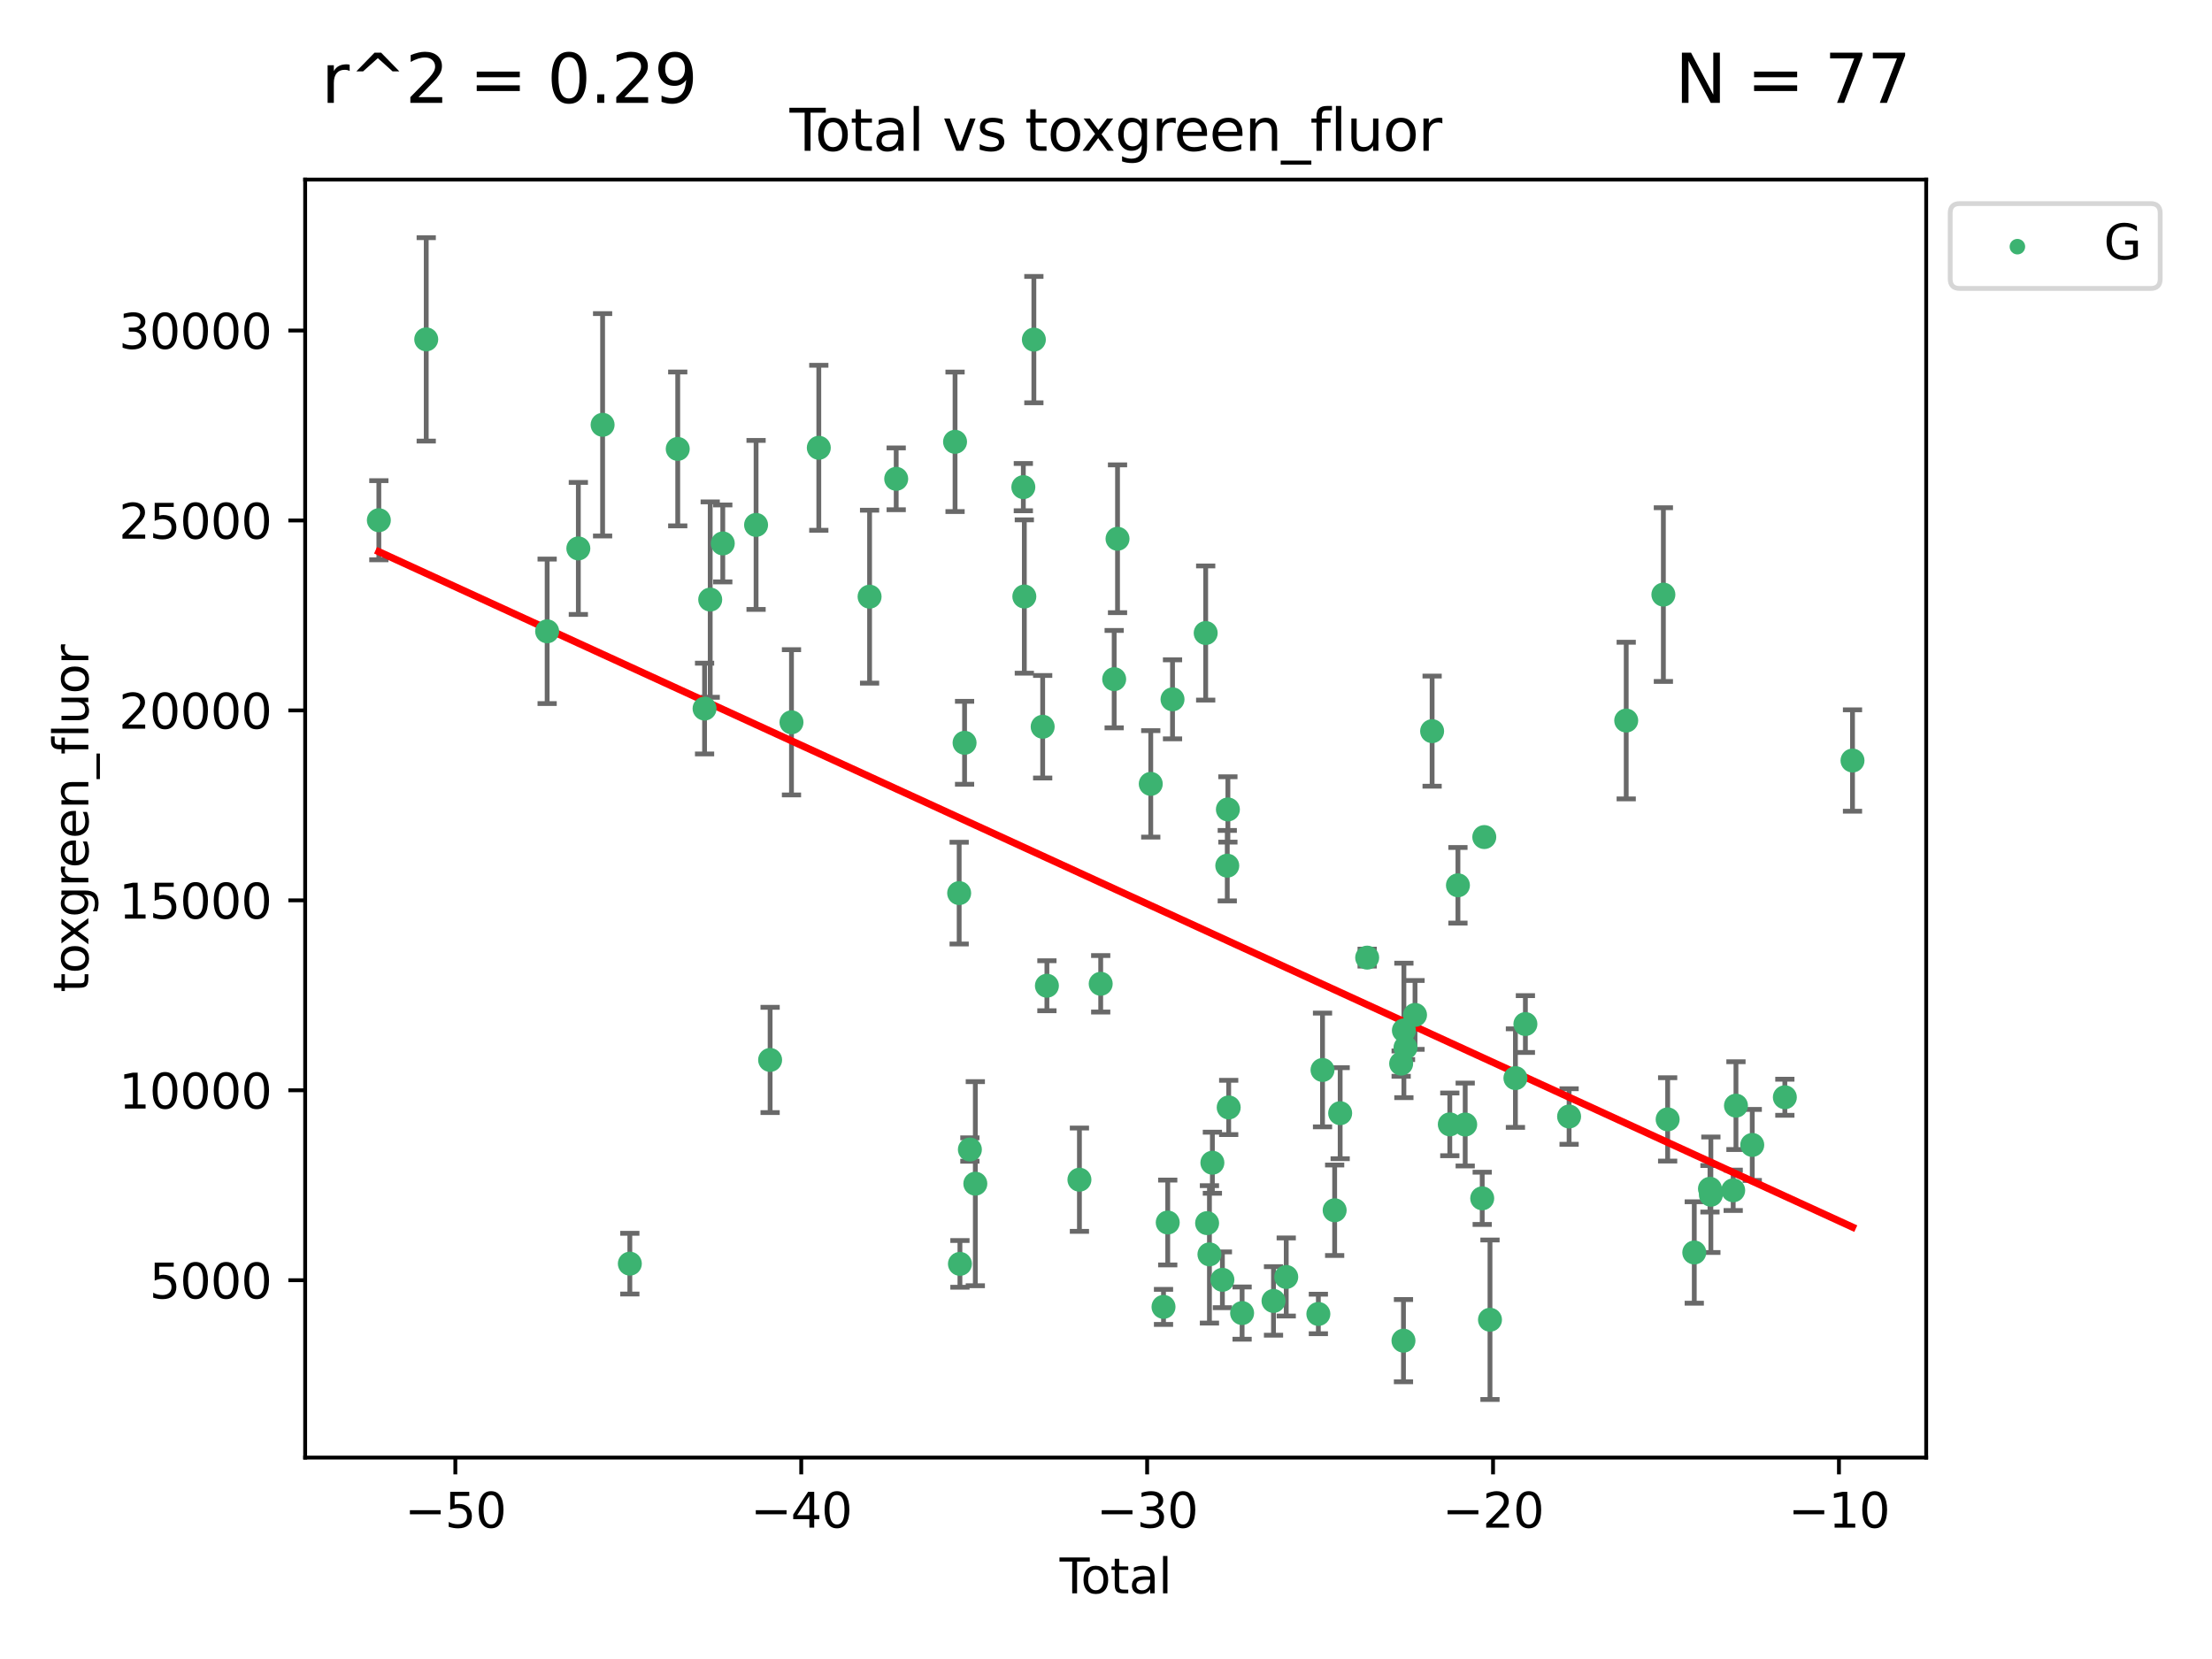 <?xml version="1.0" encoding="utf-8" standalone="no"?>
<!DOCTYPE svg PUBLIC "-//W3C//DTD SVG 1.1//EN"
  "http://www.w3.org/Graphics/SVG/1.1/DTD/svg11.dtd">
<svg xmlns:xlink="http://www.w3.org/1999/xlink" width="460.8pt" height="345.6pt" viewBox="0 0 460.8 345.6" xmlns="http://www.w3.org/2000/svg" version="1.1">
 <defs>
  <style type="text/css">*{stroke-linejoin: round; stroke-linecap: butt}</style>
 </defs>
 <g id="figure_1">
  <g id="patch_1">
   <path d="M 0 345.6 
L 460.8 345.6 
L 460.8 0 
L 0 0 
z
" style="fill: #ffffff"/>
  </g>
  <g id="axes_1">
   <g id="patch_2">
    <path d="M 63.571 303.64 
L 401.26 303.64 
L 401.26 37.411 
L 63.571 37.411 
z
" style="fill: #ffffff"/>
   </g>
   <g id="PathCollection_1">
    <defs>
     <path id="mcfdb10bbd4" d="M 0 1.118 
C 0.297 1.118 0.581 1 0.791 0.791 
C 1 0.581 1.118 0.297 1.118 0 
C 1.118 -0.297 1 -0.581 0.791 -0.791 
C 0.581 -1 0.297 -1.118 0 -1.118 
C -0.297 -1.118 -0.581 -1 -0.791 -0.791 
C -1 -0.581 -1.118 -0.297 -1.118 0 
C -1.118 0.297 -1 0.581 -0.791 0.791 
C -0.581 1 -0.297 1.118 0 1.118 
z
" style="stroke: #3cb371"/>
    </defs>
    <g clip-path="url(#pcfc294d169)">
     <use xlink:href="#mcfdb10bbd4" x="78.921" y="108.37" style="fill: #3cb371; stroke: #3cb371"/>
     <use xlink:href="#mcfdb10bbd4" x="88.792" y="70.697" style="fill: #3cb371; stroke: #3cb371"/>
     <use xlink:href="#mcfdb10bbd4" x="113.98" y="131.515" style="fill: #3cb371; stroke: #3cb371"/>
     <use xlink:href="#mcfdb10bbd4" x="120.479" y="114.247" style="fill: #3cb371; stroke: #3cb371"/>
     <use xlink:href="#mcfdb10bbd4" x="125.533" y="88.495" style="fill: #3cb371; stroke: #3cb371"/>
     <use xlink:href="#mcfdb10bbd4" x="131.207" y="263.244" style="fill: #3cb371; stroke: #3cb371"/>
     <use xlink:href="#mcfdb10bbd4" x="141.185" y="93.519" style="fill: #3cb371; stroke: #3cb371"/>
     <use xlink:href="#mcfdb10bbd4" x="146.775" y="147.608" style="fill: #3cb371; stroke: #3cb371"/>
     <use xlink:href="#mcfdb10bbd4" x="147.95" y="124.902" style="fill: #3cb371; stroke: #3cb371"/>
     <use xlink:href="#mcfdb10bbd4" x="150.568" y="113.205" style="fill: #3cb371; stroke: #3cb371"/>
     <use xlink:href="#mcfdb10bbd4" x="157.504" y="109.353" style="fill: #3cb371; stroke: #3cb371"/>
     <use xlink:href="#mcfdb10bbd4" x="160.429" y="220.805" style="fill: #3cb371; stroke: #3cb371"/>
     <use xlink:href="#mcfdb10bbd4" x="164.88" y="150.469" style="fill: #3cb371; stroke: #3cb371"/>
     <use xlink:href="#mcfdb10bbd4" x="170.572" y="93.281" style="fill: #3cb371; stroke: #3cb371"/>
     <use xlink:href="#mcfdb10bbd4" x="181.15" y="124.296" style="fill: #3cb371; stroke: #3cb371"/>
     <use xlink:href="#mcfdb10bbd4" x="186.695" y="99.749" style="fill: #3cb371; stroke: #3cb371"/>
     <use xlink:href="#mcfdb10bbd4" x="198.955" y="92.039" style="fill: #3cb371; stroke: #3cb371"/>
     <use xlink:href="#mcfdb10bbd4" x="199.812" y="186.05" style="fill: #3cb371; stroke: #3cb371"/>
     <use xlink:href="#mcfdb10bbd4" x="199.972" y="263.288" style="fill: #3cb371; stroke: #3cb371"/>
     <use xlink:href="#mcfdb10bbd4" x="200.939" y="154.74" style="fill: #3cb371; stroke: #3cb371"/>
     <use xlink:href="#mcfdb10bbd4" x="202.045" y="239.466" style="fill: #3cb371; stroke: #3cb371"/>
     <use xlink:href="#mcfdb10bbd4" x="203.178" y="246.582" style="fill: #3cb371; stroke: #3cb371"/>
     <use xlink:href="#mcfdb10bbd4" x="213.179" y="101.477" style="fill: #3cb371; stroke: #3cb371"/>
     <use xlink:href="#mcfdb10bbd4" x="213.387" y="124.265" style="fill: #3cb371; stroke: #3cb371"/>
     <use xlink:href="#mcfdb10bbd4" x="215.374" y="70.746" style="fill: #3cb371; stroke: #3cb371"/>
     <use xlink:href="#mcfdb10bbd4" x="217.208" y="151.397" style="fill: #3cb371; stroke: #3cb371"/>
     <use xlink:href="#mcfdb10bbd4" x="218.09" y="205.347" style="fill: #3cb371; stroke: #3cb371"/>
     <use xlink:href="#mcfdb10bbd4" x="224.864" y="245.752" style="fill: #3cb371; stroke: #3cb371"/>
     <use xlink:href="#mcfdb10bbd4" x="229.297" y="204.942" style="fill: #3cb371; stroke: #3cb371"/>
     <use xlink:href="#mcfdb10bbd4" x="232.104" y="141.479" style="fill: #3cb371; stroke: #3cb371"/>
     <use xlink:href="#mcfdb10bbd4" x="232.802" y="112.237" style="fill: #3cb371; stroke: #3cb371"/>
     <use xlink:href="#mcfdb10bbd4" x="239.724" y="163.297" style="fill: #3cb371; stroke: #3cb371"/>
     <use xlink:href="#mcfdb10bbd4" x="242.381" y="272.248" style="fill: #3cb371; stroke: #3cb371"/>
     <use xlink:href="#mcfdb10bbd4" x="243.26" y="254.672" style="fill: #3cb371; stroke: #3cb371"/>
     <use xlink:href="#mcfdb10bbd4" x="244.258" y="145.683" style="fill: #3cb371; stroke: #3cb371"/>
     <use xlink:href="#mcfdb10bbd4" x="251.167" y="131.87" style="fill: #3cb371; stroke: #3cb371"/>
     <use xlink:href="#mcfdb10bbd4" x="251.462" y="254.801" style="fill: #3cb371; stroke: #3cb371"/>
     <use xlink:href="#mcfdb10bbd4" x="251.949" y="261.306" style="fill: #3cb371; stroke: #3cb371"/>
     <use xlink:href="#mcfdb10bbd4" x="252.562" y="242.216" style="fill: #3cb371; stroke: #3cb371"/>
     <use xlink:href="#mcfdb10bbd4" x="254.649" y="266.605" style="fill: #3cb371; stroke: #3cb371"/>
     <use xlink:href="#mcfdb10bbd4" x="255.663" y="180.337" style="fill: #3cb371; stroke: #3cb371"/>
     <use xlink:href="#mcfdb10bbd4" x="255.793" y="168.62" style="fill: #3cb371; stroke: #3cb371"/>
     <use xlink:href="#mcfdb10bbd4" x="255.96" y="230.701" style="fill: #3cb371; stroke: #3cb371"/>
     <use xlink:href="#mcfdb10bbd4" x="258.754" y="273.537" style="fill: #3cb371; stroke: #3cb371"/>
     <use xlink:href="#mcfdb10bbd4" x="265.295" y="271.005" style="fill: #3cb371; stroke: #3cb371"/>
     <use xlink:href="#mcfdb10bbd4" x="267.947" y="266.018" style="fill: #3cb371; stroke: #3cb371"/>
     <use xlink:href="#mcfdb10bbd4" x="274.639" y="273.724" style="fill: #3cb371; stroke: #3cb371"/>
     <use xlink:href="#mcfdb10bbd4" x="275.505" y="222.895" style="fill: #3cb371; stroke: #3cb371"/>
     <use xlink:href="#mcfdb10bbd4" x="278.033" y="252.122" style="fill: #3cb371; stroke: #3cb371"/>
     <use xlink:href="#mcfdb10bbd4" x="279.181" y="231.899" style="fill: #3cb371; stroke: #3cb371"/>
     <use xlink:href="#mcfdb10bbd4" x="284.806" y="199.49" style="fill: #3cb371; stroke: #3cb371"/>
     <use xlink:href="#mcfdb10bbd4" x="291.885" y="221.575" style="fill: #3cb371; stroke: #3cb371"/>
     <use xlink:href="#mcfdb10bbd4" x="292.369" y="279.285" style="fill: #3cb371; stroke: #3cb371"/>
     <use xlink:href="#mcfdb10bbd4" x="292.457" y="214.656" style="fill: #3cb371; stroke: #3cb371"/>
     <use xlink:href="#mcfdb10bbd4" x="292.792" y="218.227" style="fill: #3cb371; stroke: #3cb371"/>
     <use xlink:href="#mcfdb10bbd4" x="294.777" y="211.426" style="fill: #3cb371; stroke: #3cb371"/>
     <use xlink:href="#mcfdb10bbd4" x="298.336" y="152.313" style="fill: #3cb371; stroke: #3cb371"/>
     <use xlink:href="#mcfdb10bbd4" x="302.021" y="234.226" style="fill: #3cb371; stroke: #3cb371"/>
     <use xlink:href="#mcfdb10bbd4" x="303.715" y="184.424" style="fill: #3cb371; stroke: #3cb371"/>
     <use xlink:href="#mcfdb10bbd4" x="305.229" y="234.26" style="fill: #3cb371; stroke: #3cb371"/>
     <use xlink:href="#mcfdb10bbd4" x="308.772" y="249.634" style="fill: #3cb371; stroke: #3cb371"/>
     <use xlink:href="#mcfdb10bbd4" x="309.203" y="174.374" style="fill: #3cb371; stroke: #3cb371"/>
     <use xlink:href="#mcfdb10bbd4" x="310.392" y="274.926" style="fill: #3cb371; stroke: #3cb371"/>
     <use xlink:href="#mcfdb10bbd4" x="315.691" y="224.588" style="fill: #3cb371; stroke: #3cb371"/>
     <use xlink:href="#mcfdb10bbd4" x="317.768" y="213.329" style="fill: #3cb371; stroke: #3cb371"/>
     <use xlink:href="#mcfdb10bbd4" x="326.871" y="232.59" style="fill: #3cb371; stroke: #3cb371"/>
     <use xlink:href="#mcfdb10bbd4" x="338.77" y="150.105" style="fill: #3cb371; stroke: #3cb371"/>
     <use xlink:href="#mcfdb10bbd4" x="346.513" y="123.865" style="fill: #3cb371; stroke: #3cb371"/>
     <use xlink:href="#mcfdb10bbd4" x="347.402" y="233.186" style="fill: #3cb371; stroke: #3cb371"/>
     <use xlink:href="#mcfdb10bbd4" x="352.949" y="260.916" style="fill: #3cb371; stroke: #3cb371"/>
     <use xlink:href="#mcfdb10bbd4" x="356.217" y="247.646" style="fill: #3cb371; stroke: #3cb371"/>
     <use xlink:href="#mcfdb10bbd4" x="356.405" y="248.886" style="fill: #3cb371; stroke: #3cb371"/>
     <use xlink:href="#mcfdb10bbd4" x="361.057" y="247.962" style="fill: #3cb371; stroke: #3cb371"/>
     <use xlink:href="#mcfdb10bbd4" x="361.633" y="230.326" style="fill: #3cb371; stroke: #3cb371"/>
     <use xlink:href="#mcfdb10bbd4" x="365.027" y="238.511" style="fill: #3cb371; stroke: #3cb371"/>
     <use xlink:href="#mcfdb10bbd4" x="371.817" y="228.579" style="fill: #3cb371; stroke: #3cb371"/>
     <use xlink:href="#mcfdb10bbd4" x="385.911" y="158.432" style="fill: #3cb371; stroke: #3cb371"/>
    </g>
   </g>
   <g id="matplotlib.axis_1">
    <g id="xtick_1">
     <g id="line2d_1">
      <defs>
       <path id="mc36b6977f5" d="M 0 0 
L 0 3.5 
" style="stroke: #000000; stroke-width: 0.8"/>
      </defs>
      <g>
       <use xlink:href="#mc36b6977f5" x="94.856" y="303.64" style="stroke: #000000; stroke-width: 0.8"/>
      </g>
     </g>
     <g id="text_1">
      <!-- −50 -->
      <g transform="translate(84.304 318.238)scale(0.1 -0.1)">
       <defs>
        <path id="DejaVuSans-2212" d="M 678 2272 
L 4684 2272 
L 4684 1741 
L 678 1741 
L 678 2272 
z
" transform="scale(0.016)"/>
        <path id="DejaVuSans-35" d="M 691 4666 
L 3169 4666 
L 3169 4134 
L 1269 4134 
L 1269 2991 
Q 1406 3038 1543 3061 
Q 1681 3084 1819 3084 
Q 2600 3084 3056 2656 
Q 3513 2228 3513 1497 
Q 3513 744 3044 326 
Q 2575 -91 1722 -91 
Q 1428 -91 1123 -41 
Q 819 9 494 109 
L 494 744 
Q 775 591 1075 516 
Q 1375 441 1709 441 
Q 2250 441 2565 725 
Q 2881 1009 2881 1497 
Q 2881 1984 2565 2268 
Q 2250 2553 1709 2553 
Q 1456 2553 1204 2497 
Q 953 2441 691 2322 
L 691 4666 
z
" transform="scale(0.016)"/>
        <path id="DejaVuSans-30" d="M 2034 4250 
Q 1547 4250 1301 3770 
Q 1056 3291 1056 2328 
Q 1056 1369 1301 889 
Q 1547 409 2034 409 
Q 2525 409 2770 889 
Q 3016 1369 3016 2328 
Q 3016 3291 2770 3770 
Q 2525 4250 2034 4250 
z
M 2034 4750 
Q 2819 4750 3233 4129 
Q 3647 3509 3647 2328 
Q 3647 1150 3233 529 
Q 2819 -91 2034 -91 
Q 1250 -91 836 529 
Q 422 1150 422 2328 
Q 422 3509 836 4129 
Q 1250 4750 2034 4750 
z
" transform="scale(0.016)"/>
       </defs>
       <use xlink:href="#DejaVuSans-2212"/>
       <use xlink:href="#DejaVuSans-35" x="83.789"/>
       <use xlink:href="#DejaVuSans-30" x="147.412"/>
      </g>
     </g>
    </g>
    <g id="xtick_2">
     <g id="line2d_2">
      <g>
       <use xlink:href="#mc36b6977f5" x="166.914" y="303.64" style="stroke: #000000; stroke-width: 0.8"/>
      </g>
     </g>
     <g id="text_2">
      <!-- −40 -->
      <g transform="translate(156.361 318.238)scale(0.1 -0.1)">
       <defs>
        <path id="DejaVuSans-34" d="M 2419 4116 
L 825 1625 
L 2419 1625 
L 2419 4116 
z
M 2253 4666 
L 3047 4666 
L 3047 1625 
L 3713 1625 
L 3713 1100 
L 3047 1100 
L 3047 0 
L 2419 0 
L 2419 1100 
L 313 1100 
L 313 1709 
L 2253 4666 
z
" transform="scale(0.016)"/>
       </defs>
       <use xlink:href="#DejaVuSans-2212"/>
       <use xlink:href="#DejaVuSans-34" x="83.789"/>
       <use xlink:href="#DejaVuSans-30" x="147.412"/>
      </g>
     </g>
    </g>
    <g id="xtick_3">
     <g id="line2d_3">
      <g>
       <use xlink:href="#mc36b6977f5" x="238.971" y="303.64" style="stroke: #000000; stroke-width: 0.8"/>
      </g>
     </g>
     <g id="text_3">
      <!-- −30 -->
      <g transform="translate(228.419 318.238)scale(0.1 -0.1)">
       <defs>
        <path id="DejaVuSans-33" d="M 2597 2516 
Q 3050 2419 3304 2112 
Q 3559 1806 3559 1356 
Q 3559 666 3084 287 
Q 2609 -91 1734 -91 
Q 1441 -91 1130 -33 
Q 819 25 488 141 
L 488 750 
Q 750 597 1062 519 
Q 1375 441 1716 441 
Q 2309 441 2620 675 
Q 2931 909 2931 1356 
Q 2931 1769 2642 2001 
Q 2353 2234 1838 2234 
L 1294 2234 
L 1294 2753 
L 1863 2753 
Q 2328 2753 2575 2939 
Q 2822 3125 2822 3475 
Q 2822 3834 2567 4026 
Q 2313 4219 1838 4219 
Q 1578 4219 1281 4162 
Q 984 4106 628 3988 
L 628 4550 
Q 988 4650 1302 4700 
Q 1616 4750 1894 4750 
Q 2613 4750 3031 4423 
Q 3450 4097 3450 3541 
Q 3450 3153 3228 2886 
Q 3006 2619 2597 2516 
z
" transform="scale(0.016)"/>
       </defs>
       <use xlink:href="#DejaVuSans-2212"/>
       <use xlink:href="#DejaVuSans-33" x="83.789"/>
       <use xlink:href="#DejaVuSans-30" x="147.412"/>
      </g>
     </g>
    </g>
    <g id="xtick_4">
     <g id="line2d_4">
      <g>
       <use xlink:href="#mc36b6977f5" x="311.029" y="303.64" style="stroke: #000000; stroke-width: 0.8"/>
      </g>
     </g>
     <g id="text_4">
      <!-- −20 -->
      <g transform="translate(300.476 318.238)scale(0.1 -0.1)">
       <defs>
        <path id="DejaVuSans-32" d="M 1228 531 
L 3431 531 
L 3431 0 
L 469 0 
L 469 531 
Q 828 903 1448 1529 
Q 2069 2156 2228 2338 
Q 2531 2678 2651 2914 
Q 2772 3150 2772 3378 
Q 2772 3750 2511 3984 
Q 2250 4219 1831 4219 
Q 1534 4219 1204 4116 
Q 875 4013 500 3803 
L 500 4441 
Q 881 4594 1212 4672 
Q 1544 4750 1819 4750 
Q 2544 4750 2975 4387 
Q 3406 4025 3406 3419 
Q 3406 3131 3298 2873 
Q 3191 2616 2906 2266 
Q 2828 2175 2409 1742 
Q 1991 1309 1228 531 
z
" transform="scale(0.016)"/>
       </defs>
       <use xlink:href="#DejaVuSans-2212"/>
       <use xlink:href="#DejaVuSans-32" x="83.789"/>
       <use xlink:href="#DejaVuSans-30" x="147.412"/>
      </g>
     </g>
    </g>
    <g id="xtick_5">
     <g id="line2d_5">
      <g>
       <use xlink:href="#mc36b6977f5" x="383.086" y="303.64" style="stroke: #000000; stroke-width: 0.8"/>
      </g>
     </g>
     <g id="text_5">
      <!-- −10 -->
      <g transform="translate(372.534 318.238)scale(0.1 -0.1)">
       <defs>
        <path id="DejaVuSans-31" d="M 794 531 
L 1825 531 
L 1825 4091 
L 703 3866 
L 703 4441 
L 1819 4666 
L 2450 4666 
L 2450 531 
L 3481 531 
L 3481 0 
L 794 0 
L 794 531 
z
" transform="scale(0.016)"/>
       </defs>
       <use xlink:href="#DejaVuSans-2212"/>
       <use xlink:href="#DejaVuSans-31" x="83.789"/>
       <use xlink:href="#DejaVuSans-30" x="147.412"/>
      </g>
     </g>
    </g>
    <g id="text_6">
     <!-- Total -->
     <g transform="translate(220.739 331.917)scale(0.1 -0.1)">
      <defs>
       <path id="DejaVuSans-54" d="M -19 4666 
L 3928 4666 
L 3928 4134 
L 2272 4134 
L 2272 0 
L 1638 0 
L 1638 4134 
L -19 4134 
L -19 4666 
z
" transform="scale(0.016)"/>
       <path id="DejaVuSans-6f" d="M 1959 3097 
Q 1497 3097 1228 2736 
Q 959 2375 959 1747 
Q 959 1119 1226 758 
Q 1494 397 1959 397 
Q 2419 397 2687 759 
Q 2956 1122 2956 1747 
Q 2956 2369 2687 2733 
Q 2419 3097 1959 3097 
z
M 1959 3584 
Q 2709 3584 3137 3096 
Q 3566 2609 3566 1747 
Q 3566 888 3137 398 
Q 2709 -91 1959 -91 
Q 1206 -91 779 398 
Q 353 888 353 1747 
Q 353 2609 779 3096 
Q 1206 3584 1959 3584 
z
" transform="scale(0.016)"/>
       <path id="DejaVuSans-74" d="M 1172 4494 
L 1172 3500 
L 2356 3500 
L 2356 3053 
L 1172 3053 
L 1172 1153 
Q 1172 725 1289 603 
Q 1406 481 1766 481 
L 2356 481 
L 2356 0 
L 1766 0 
Q 1100 0 847 248 
Q 594 497 594 1153 
L 594 3053 
L 172 3053 
L 172 3500 
L 594 3500 
L 594 4494 
L 1172 4494 
z
" transform="scale(0.016)"/>
       <path id="DejaVuSans-61" d="M 2194 1759 
Q 1497 1759 1228 1600 
Q 959 1441 959 1056 
Q 959 750 1161 570 
Q 1363 391 1709 391 
Q 2188 391 2477 730 
Q 2766 1069 2766 1631 
L 2766 1759 
L 2194 1759 
z
M 3341 1997 
L 3341 0 
L 2766 0 
L 2766 531 
Q 2569 213 2275 61 
Q 1981 -91 1556 -91 
Q 1019 -91 701 211 
Q 384 513 384 1019 
Q 384 1609 779 1909 
Q 1175 2209 1959 2209 
L 2766 2209 
L 2766 2266 
Q 2766 2663 2505 2880 
Q 2244 3097 1772 3097 
Q 1472 3097 1187 3025 
Q 903 2953 641 2809 
L 641 3341 
Q 956 3463 1253 3523 
Q 1550 3584 1831 3584 
Q 2591 3584 2966 3190 
Q 3341 2797 3341 1997 
z
" transform="scale(0.016)"/>
       <path id="DejaVuSans-6c" d="M 603 4863 
L 1178 4863 
L 1178 0 
L 603 0 
L 603 4863 
z
" transform="scale(0.016)"/>
      </defs>
      <use xlink:href="#DejaVuSans-54"/>
      <use xlink:href="#DejaVuSans-6f" x="44.084"/>
      <use xlink:href="#DejaVuSans-74" x="105.266"/>
      <use xlink:href="#DejaVuSans-61" x="144.475"/>
      <use xlink:href="#DejaVuSans-6c" x="205.754"/>
     </g>
    </g>
   </g>
   <g id="matplotlib.axis_2">
    <g id="ytick_1">
     <g id="line2d_6">
      <defs>
       <path id="mac5efdbedf" d="M 0 0 
L -3.5 0 
" style="stroke: #000000; stroke-width: 0.8"/>
      </defs>
      <g>
       <use xlink:href="#mac5efdbedf" x="63.571" y="266.693" style="stroke: #000000; stroke-width: 0.8"/>
      </g>
     </g>
     <g id="text_7">
      <!-- 5000 -->
      <g transform="translate(31.121 270.492)scale(0.1 -0.1)">
       <use xlink:href="#DejaVuSans-35"/>
       <use xlink:href="#DejaVuSans-30" x="63.623"/>
       <use xlink:href="#DejaVuSans-30" x="127.246"/>
       <use xlink:href="#DejaVuSans-30" x="190.869"/>
      </g>
     </g>
    </g>
    <g id="ytick_2">
     <g id="line2d_7">
      <g>
       <use xlink:href="#mac5efdbedf" x="63.571" y="227.125" style="stroke: #000000; stroke-width: 0.8"/>
      </g>
     </g>
     <g id="text_8">
      <!-- 10000 -->
      <g transform="translate(24.759 230.924)scale(0.1 -0.1)">
       <use xlink:href="#DejaVuSans-31"/>
       <use xlink:href="#DejaVuSans-30" x="63.623"/>
       <use xlink:href="#DejaVuSans-30" x="127.246"/>
       <use xlink:href="#DejaVuSans-30" x="190.869"/>
       <use xlink:href="#DejaVuSans-30" x="254.492"/>
      </g>
     </g>
    </g>
    <g id="ytick_3">
     <g id="line2d_8">
      <g>
       <use xlink:href="#mac5efdbedf" x="63.571" y="187.557" style="stroke: #000000; stroke-width: 0.8"/>
      </g>
     </g>
     <g id="text_9">
      <!-- 15000 -->
      <g transform="translate(24.759 191.356)scale(0.1 -0.1)">
       <use xlink:href="#DejaVuSans-31"/>
       <use xlink:href="#DejaVuSans-35" x="63.623"/>
       <use xlink:href="#DejaVuSans-30" x="127.246"/>
       <use xlink:href="#DejaVuSans-30" x="190.869"/>
       <use xlink:href="#DejaVuSans-30" x="254.492"/>
      </g>
     </g>
    </g>
    <g id="ytick_4">
     <g id="line2d_9">
      <g>
       <use xlink:href="#mac5efdbedf" x="63.571" y="147.989" style="stroke: #000000; stroke-width: 0.8"/>
      </g>
     </g>
     <g id="text_10">
      <!-- 20000 -->
      <g transform="translate(24.759 151.788)scale(0.1 -0.1)">
       <use xlink:href="#DejaVuSans-32"/>
       <use xlink:href="#DejaVuSans-30" x="63.623"/>
       <use xlink:href="#DejaVuSans-30" x="127.246"/>
       <use xlink:href="#DejaVuSans-30" x="190.869"/>
       <use xlink:href="#DejaVuSans-30" x="254.492"/>
      </g>
     </g>
    </g>
    <g id="ytick_5">
     <g id="line2d_10">
      <g>
       <use xlink:href="#mac5efdbedf" x="63.571" y="108.421" style="stroke: #000000; stroke-width: 0.8"/>
      </g>
     </g>
     <g id="text_11">
      <!-- 25000 -->
      <g transform="translate(24.759 112.22)scale(0.1 -0.1)">
       <use xlink:href="#DejaVuSans-32"/>
       <use xlink:href="#DejaVuSans-35" x="63.623"/>
       <use xlink:href="#DejaVuSans-30" x="127.246"/>
       <use xlink:href="#DejaVuSans-30" x="190.869"/>
       <use xlink:href="#DejaVuSans-30" x="254.492"/>
      </g>
     </g>
    </g>
    <g id="ytick_6">
     <g id="line2d_11">
      <g>
       <use xlink:href="#mac5efdbedf" x="63.571" y="68.853" style="stroke: #000000; stroke-width: 0.8"/>
      </g>
     </g>
     <g id="text_12">
      <!-- 30000 -->
      <g transform="translate(24.759 72.652)scale(0.1 -0.1)">
       <use xlink:href="#DejaVuSans-33"/>
       <use xlink:href="#DejaVuSans-30" x="63.623"/>
       <use xlink:href="#DejaVuSans-30" x="127.246"/>
       <use xlink:href="#DejaVuSans-30" x="190.869"/>
       <use xlink:href="#DejaVuSans-30" x="254.492"/>
      </g>
     </g>
    </g>
    <g id="text_13">
     <!-- toxgreen_fluor -->
     <g transform="translate(18.401 206.72)rotate(-90)scale(0.1 -0.1)">
      <defs>
       <path id="DejaVuSans-78" d="M 3513 3500 
L 2247 1797 
L 3578 0 
L 2900 0 
L 1881 1375 
L 863 0 
L 184 0 
L 1544 1831 
L 300 3500 
L 978 3500 
L 1906 2253 
L 2834 3500 
L 3513 3500 
z
" transform="scale(0.016)"/>
       <path id="DejaVuSans-67" d="M 2906 1791 
Q 2906 2416 2648 2759 
Q 2391 3103 1925 3103 
Q 1463 3103 1205 2759 
Q 947 2416 947 1791 
Q 947 1169 1205 825 
Q 1463 481 1925 481 
Q 2391 481 2648 825 
Q 2906 1169 2906 1791 
z
M 3481 434 
Q 3481 -459 3084 -895 
Q 2688 -1331 1869 -1331 
Q 1566 -1331 1297 -1286 
Q 1028 -1241 775 -1147 
L 775 -588 
Q 1028 -725 1275 -790 
Q 1522 -856 1778 -856 
Q 2344 -856 2625 -561 
Q 2906 -266 2906 331 
L 2906 616 
Q 2728 306 2450 153 
Q 2172 0 1784 0 
Q 1141 0 747 490 
Q 353 981 353 1791 
Q 353 2603 747 3093 
Q 1141 3584 1784 3584 
Q 2172 3584 2450 3431 
Q 2728 3278 2906 2969 
L 2906 3500 
L 3481 3500 
L 3481 434 
z
" transform="scale(0.016)"/>
       <path id="DejaVuSans-72" d="M 2631 2963 
Q 2534 3019 2420 3045 
Q 2306 3072 2169 3072 
Q 1681 3072 1420 2755 
Q 1159 2438 1159 1844 
L 1159 0 
L 581 0 
L 581 3500 
L 1159 3500 
L 1159 2956 
Q 1341 3275 1631 3429 
Q 1922 3584 2338 3584 
Q 2397 3584 2469 3576 
Q 2541 3569 2628 3553 
L 2631 2963 
z
" transform="scale(0.016)"/>
       <path id="DejaVuSans-65" d="M 3597 1894 
L 3597 1613 
L 953 1613 
Q 991 1019 1311 708 
Q 1631 397 2203 397 
Q 2534 397 2845 478 
Q 3156 559 3463 722 
L 3463 178 
Q 3153 47 2828 -22 
Q 2503 -91 2169 -91 
Q 1331 -91 842 396 
Q 353 884 353 1716 
Q 353 2575 817 3079 
Q 1281 3584 2069 3584 
Q 2775 3584 3186 3129 
Q 3597 2675 3597 1894 
z
M 3022 2063 
Q 3016 2534 2758 2815 
Q 2500 3097 2075 3097 
Q 1594 3097 1305 2825 
Q 1016 2553 972 2059 
L 3022 2063 
z
" transform="scale(0.016)"/>
       <path id="DejaVuSans-6e" d="M 3513 2113 
L 3513 0 
L 2938 0 
L 2938 2094 
Q 2938 2591 2744 2837 
Q 2550 3084 2163 3084 
Q 1697 3084 1428 2787 
Q 1159 2491 1159 1978 
L 1159 0 
L 581 0 
L 581 3500 
L 1159 3500 
L 1159 2956 
Q 1366 3272 1645 3428 
Q 1925 3584 2291 3584 
Q 2894 3584 3203 3211 
Q 3513 2838 3513 2113 
z
" transform="scale(0.016)"/>
       <path id="DejaVuSans-5f" d="M 3263 -1063 
L 3263 -1509 
L -63 -1509 
L -63 -1063 
L 3263 -1063 
z
" transform="scale(0.016)"/>
       <path id="DejaVuSans-66" d="M 2375 4863 
L 2375 4384 
L 1825 4384 
Q 1516 4384 1395 4259 
Q 1275 4134 1275 3809 
L 1275 3500 
L 2222 3500 
L 2222 3053 
L 1275 3053 
L 1275 0 
L 697 0 
L 697 3053 
L 147 3053 
L 147 3500 
L 697 3500 
L 697 3744 
Q 697 4328 969 4595 
Q 1241 4863 1831 4863 
L 2375 4863 
z
" transform="scale(0.016)"/>
       <path id="DejaVuSans-75" d="M 544 1381 
L 544 3500 
L 1119 3500 
L 1119 1403 
Q 1119 906 1312 657 
Q 1506 409 1894 409 
Q 2359 409 2629 706 
Q 2900 1003 2900 1516 
L 2900 3500 
L 3475 3500 
L 3475 0 
L 2900 0 
L 2900 538 
Q 2691 219 2414 64 
Q 2138 -91 1772 -91 
Q 1169 -91 856 284 
Q 544 659 544 1381 
z
M 1991 3584 
L 1991 3584 
z
" transform="scale(0.016)"/>
      </defs>
      <use xlink:href="#DejaVuSans-74"/>
      <use xlink:href="#DejaVuSans-6f" x="39.209"/>
      <use xlink:href="#DejaVuSans-78" x="97.266"/>
      <use xlink:href="#DejaVuSans-67" x="156.445"/>
      <use xlink:href="#DejaVuSans-72" x="219.922"/>
      <use xlink:href="#DejaVuSans-65" x="258.785"/>
      <use xlink:href="#DejaVuSans-65" x="320.309"/>
      <use xlink:href="#DejaVuSans-6e" x="381.832"/>
      <use xlink:href="#DejaVuSans-5f" x="445.211"/>
      <use xlink:href="#DejaVuSans-66" x="495.211"/>
      <use xlink:href="#DejaVuSans-6c" x="530.416"/>
      <use xlink:href="#DejaVuSans-75" x="558.199"/>
      <use xlink:href="#DejaVuSans-6f" x="621.578"/>
      <use xlink:href="#DejaVuSans-72" x="682.76"/>
     </g>
    </g>
   </g>
   <g id="LineCollection_1">
    <path d="M 78.921 116.611 
L 78.921 100.128 
" clip-path="url(#pcfc294d169)" style="fill: none; stroke: #696969"/>
    <path d="M 88.792 91.882 
L 88.792 49.513 
" clip-path="url(#pcfc294d169)" style="fill: none; stroke: #696969"/>
    <path d="M 113.98 146.565 
L 113.98 116.466 
" clip-path="url(#pcfc294d169)" style="fill: none; stroke: #696969"/>
    <path d="M 120.479 128.001 
L 120.479 100.493 
" clip-path="url(#pcfc294d169)" style="fill: none; stroke: #696969"/>
    <path d="M 125.533 111.658 
L 125.533 65.332 
" clip-path="url(#pcfc294d169)" style="fill: none; stroke: #696969"/>
    <path d="M 131.207 269.569 
L 131.207 256.919 
" clip-path="url(#pcfc294d169)" style="fill: none; stroke: #696969"/>
    <path d="M 141.185 109.546 
L 141.185 77.492 
" clip-path="url(#pcfc294d169)" style="fill: none; stroke: #696969"/>
    <path d="M 146.775 157.063 
L 146.775 138.153 
" clip-path="url(#pcfc294d169)" style="fill: none; stroke: #696969"/>
    <path d="M 147.95 145.257 
L 147.95 104.548 
" clip-path="url(#pcfc294d169)" style="fill: none; stroke: #696969"/>
    <path d="M 150.568 121.219 
L 150.568 105.191 
" clip-path="url(#pcfc294d169)" style="fill: none; stroke: #696969"/>
    <path d="M 157.504 126.956 
L 157.504 91.751 
" clip-path="url(#pcfc294d169)" style="fill: none; stroke: #696969"/>
    <path d="M 160.429 231.769 
L 160.429 209.841 
" clip-path="url(#pcfc294d169)" style="fill: none; stroke: #696969"/>
    <path d="M 164.88 165.597 
L 164.88 135.341 
" clip-path="url(#pcfc294d169)" style="fill: none; stroke: #696969"/>
    <path d="M 170.572 110.469 
L 170.572 76.093 
" clip-path="url(#pcfc294d169)" style="fill: none; stroke: #696969"/>
    <path d="M 181.15 142.309 
L 181.15 106.282 
" clip-path="url(#pcfc294d169)" style="fill: none; stroke: #696969"/>
    <path d="M 186.695 106.185 
L 186.695 93.313 
" clip-path="url(#pcfc294d169)" style="fill: none; stroke: #696969"/>
    <path d="M 198.955 106.568 
L 198.955 77.509 
" clip-path="url(#pcfc294d169)" style="fill: none; stroke: #696969"/>
    <path d="M 199.812 196.65 
L 199.812 175.45 
" clip-path="url(#pcfc294d169)" style="fill: none; stroke: #696969"/>
    <path d="M 199.972 268.154 
L 199.972 258.423 
" clip-path="url(#pcfc294d169)" style="fill: none; stroke: #696969"/>
    <path d="M 200.939 163.379 
L 200.939 146.102 
" clip-path="url(#pcfc294d169)" style="fill: none; stroke: #696969"/>
    <path d="M 202.045 241.903 
L 202.045 237.028 
" clip-path="url(#pcfc294d169)" style="fill: none; stroke: #696969"/>
    <path d="M 203.178 267.841 
L 203.178 225.323 
" clip-path="url(#pcfc294d169)" style="fill: none; stroke: #696969"/>
    <path d="M 213.179 106.404 
L 213.179 96.549 
" clip-path="url(#pcfc294d169)" style="fill: none; stroke: #696969"/>
    <path d="M 213.387 140.234 
L 213.387 108.295 
" clip-path="url(#pcfc294d169)" style="fill: none; stroke: #696969"/>
    <path d="M 215.374 83.907 
L 215.374 57.586 
" clip-path="url(#pcfc294d169)" style="fill: none; stroke: #696969"/>
    <path d="M 217.208 162.075 
L 217.208 140.718 
" clip-path="url(#pcfc294d169)" style="fill: none; stroke: #696969"/>
    <path d="M 218.09 210.557 
L 218.09 200.138 
" clip-path="url(#pcfc294d169)" style="fill: none; stroke: #696969"/>
    <path d="M 224.864 256.511 
L 224.864 234.993 
" clip-path="url(#pcfc294d169)" style="fill: none; stroke: #696969"/>
    <path d="M 229.297 210.824 
L 229.297 199.059 
" clip-path="url(#pcfc294d169)" style="fill: none; stroke: #696969"/>
    <path d="M 232.104 151.623 
L 232.104 131.335 
" clip-path="url(#pcfc294d169)" style="fill: none; stroke: #696969"/>
    <path d="M 232.802 127.633 
L 232.802 96.841 
" clip-path="url(#pcfc294d169)" style="fill: none; stroke: #696969"/>
    <path d="M 239.724 174.387 
L 239.724 152.207 
" clip-path="url(#pcfc294d169)" style="fill: none; stroke: #696969"/>
    <path d="M 242.381 275.902 
L 242.381 268.594 
" clip-path="url(#pcfc294d169)" style="fill: none; stroke: #696969"/>
    <path d="M 243.26 263.511 
L 243.26 245.832 
" clip-path="url(#pcfc294d169)" style="fill: none; stroke: #696969"/>
    <path d="M 244.258 153.913 
L 244.258 137.454 
" clip-path="url(#pcfc294d169)" style="fill: none; stroke: #696969"/>
    <path d="M 251.167 145.838 
L 251.167 117.901 
" clip-path="url(#pcfc294d169)" style="fill: none; stroke: #696969"/>
    <path d="M 251.462 255.473 
L 251.462 254.128 
" clip-path="url(#pcfc294d169)" style="fill: none; stroke: #696969"/>
    <path d="M 251.949 275.619 
L 251.949 246.993 
" clip-path="url(#pcfc294d169)" style="fill: none; stroke: #696969"/>
    <path d="M 252.562 248.578 
L 252.562 235.854 
" clip-path="url(#pcfc294d169)" style="fill: none; stroke: #696969"/>
    <path d="M 254.649 272.414 
L 254.649 260.795 
" clip-path="url(#pcfc294d169)" style="fill: none; stroke: #696969"/>
    <path d="M 255.663 187.674 
L 255.663 172.999 
" clip-path="url(#pcfc294d169)" style="fill: none; stroke: #696969"/>
    <path d="M 255.793 175.427 
L 255.793 161.813 
" clip-path="url(#pcfc294d169)" style="fill: none; stroke: #696969"/>
    <path d="M 255.96 236.35 
L 255.96 225.052 
" clip-path="url(#pcfc294d169)" style="fill: none; stroke: #696969"/>
    <path d="M 258.754 278.977 
L 258.754 268.098 
" clip-path="url(#pcfc294d169)" style="fill: none; stroke: #696969"/>
    <path d="M 265.295 278.145 
L 265.295 263.865 
" clip-path="url(#pcfc294d169)" style="fill: none; stroke: #696969"/>
    <path d="M 267.947 274.149 
L 267.947 257.888 
" clip-path="url(#pcfc294d169)" style="fill: none; stroke: #696969"/>
    <path d="M 274.639 277.841 
L 274.639 269.608 
" clip-path="url(#pcfc294d169)" style="fill: none; stroke: #696969"/>
    <path d="M 275.505 234.745 
L 275.505 211.045 
" clip-path="url(#pcfc294d169)" style="fill: none; stroke: #696969"/>
    <path d="M 278.033 261.548 
L 278.033 242.697 
" clip-path="url(#pcfc294d169)" style="fill: none; stroke: #696969"/>
    <path d="M 279.181 241.381 
L 279.181 222.417 
" clip-path="url(#pcfc294d169)" style="fill: none; stroke: #696969"/>
    <path d="M 284.806 201.26 
L 284.806 197.721 
" clip-path="url(#pcfc294d169)" style="fill: none; stroke: #696969"/>
    <path d="M 291.885 224.213 
L 291.885 218.937 
" clip-path="url(#pcfc294d169)" style="fill: none; stroke: #696969"/>
    <path d="M 292.369 287.854 
L 292.369 270.717 
" clip-path="url(#pcfc294d169)" style="fill: none; stroke: #696969"/>
    <path d="M 292.457 228.663 
L 292.457 200.649 
" clip-path="url(#pcfc294d169)" style="fill: none; stroke: #696969"/>
    <path d="M 292.792 220.73 
L 292.792 215.723 
" clip-path="url(#pcfc294d169)" style="fill: none; stroke: #696969"/>
    <path d="M 294.777 218.596 
L 294.777 204.256 
" clip-path="url(#pcfc294d169)" style="fill: none; stroke: #696969"/>
    <path d="M 298.336 163.784 
L 298.336 140.842 
" clip-path="url(#pcfc294d169)" style="fill: none; stroke: #696969"/>
    <path d="M 302.021 240.758 
L 302.021 227.693 
" clip-path="url(#pcfc294d169)" style="fill: none; stroke: #696969"/>
    <path d="M 303.715 192.297 
L 303.715 176.551 
" clip-path="url(#pcfc294d169)" style="fill: none; stroke: #696969"/>
    <path d="M 305.229 242.894 
L 305.229 225.626 
" clip-path="url(#pcfc294d169)" style="fill: none; stroke: #696969"/>
    <path d="M 308.772 255.075 
L 308.772 244.193 
" clip-path="url(#pcfc294d169)" style="fill: none; stroke: #696969"/>
    <path d="M 309.203 175.111 
L 309.203 173.636 
" clip-path="url(#pcfc294d169)" style="fill: none; stroke: #696969"/>
    <path d="M 310.392 291.539 
L 310.392 258.313 
" clip-path="url(#pcfc294d169)" style="fill: none; stroke: #696969"/>
    <path d="M 315.691 234.857 
L 315.691 214.32 
" clip-path="url(#pcfc294d169)" style="fill: none; stroke: #696969"/>
    <path d="M 317.768 219.247 
L 317.768 207.41 
" clip-path="url(#pcfc294d169)" style="fill: none; stroke: #696969"/>
    <path d="M 326.871 238.376 
L 326.871 226.803 
" clip-path="url(#pcfc294d169)" style="fill: none; stroke: #696969"/>
    <path d="M 338.77 166.419 
L 338.77 133.792 
" clip-path="url(#pcfc294d169)" style="fill: none; stroke: #696969"/>
    <path d="M 346.513 141.959 
L 346.513 105.771 
" clip-path="url(#pcfc294d169)" style="fill: none; stroke: #696969"/>
    <path d="M 347.402 241.867 
L 347.402 224.504 
" clip-path="url(#pcfc294d169)" style="fill: none; stroke: #696969"/>
    <path d="M 352.949 271.48 
L 352.949 250.353 
" clip-path="url(#pcfc294d169)" style="fill: none; stroke: #696969"/>
    <path d="M 356.217 252.489 
L 356.217 242.802 
" clip-path="url(#pcfc294d169)" style="fill: none; stroke: #696969"/>
    <path d="M 356.405 260.915 
L 356.405 236.858 
" clip-path="url(#pcfc294d169)" style="fill: none; stroke: #696969"/>
    <path d="M 361.057 252.169 
L 361.057 243.756 
" clip-path="url(#pcfc294d169)" style="fill: none; stroke: #696969"/>
    <path d="M 361.633 239.469 
L 361.633 221.182 
" clip-path="url(#pcfc294d169)" style="fill: none; stroke: #696969"/>
    <path d="M 365.027 245.908 
L 365.027 231.114 
" clip-path="url(#pcfc294d169)" style="fill: none; stroke: #696969"/>
    <path d="M 371.817 232.339 
L 371.817 224.819 
" clip-path="url(#pcfc294d169)" style="fill: none; stroke: #696969"/>
    <path d="M 385.911 168.993 
L 385.911 147.871 
" clip-path="url(#pcfc294d169)" style="fill: none; stroke: #696969"/>
   </g>
   <g id="line2d_12">
    <defs>
     <path id="m2a3f85e926" d="M 2 0 
L -2 -0 
" style="stroke: #696969"/>
    </defs>
    <g clip-path="url(#pcfc294d169)">
     <use xlink:href="#m2a3f85e926" x="78.921" y="116.611" style="fill: #696969; stroke: #696969"/>
     <use xlink:href="#m2a3f85e926" x="88.792" y="91.882" style="fill: #696969; stroke: #696969"/>
     <use xlink:href="#m2a3f85e926" x="113.98" y="146.565" style="fill: #696969; stroke: #696969"/>
     <use xlink:href="#m2a3f85e926" x="120.479" y="128.001" style="fill: #696969; stroke: #696969"/>
     <use xlink:href="#m2a3f85e926" x="125.533" y="111.658" style="fill: #696969; stroke: #696969"/>
     <use xlink:href="#m2a3f85e926" x="131.207" y="269.569" style="fill: #696969; stroke: #696969"/>
     <use xlink:href="#m2a3f85e926" x="141.185" y="109.546" style="fill: #696969; stroke: #696969"/>
     <use xlink:href="#m2a3f85e926" x="146.775" y="157.063" style="fill: #696969; stroke: #696969"/>
     <use xlink:href="#m2a3f85e926" x="147.95" y="145.257" style="fill: #696969; stroke: #696969"/>
     <use xlink:href="#m2a3f85e926" x="150.568" y="121.219" style="fill: #696969; stroke: #696969"/>
     <use xlink:href="#m2a3f85e926" x="157.504" y="126.956" style="fill: #696969; stroke: #696969"/>
     <use xlink:href="#m2a3f85e926" x="160.429" y="231.769" style="fill: #696969; stroke: #696969"/>
     <use xlink:href="#m2a3f85e926" x="164.88" y="165.597" style="fill: #696969; stroke: #696969"/>
     <use xlink:href="#m2a3f85e926" x="170.572" y="110.469" style="fill: #696969; stroke: #696969"/>
     <use xlink:href="#m2a3f85e926" x="181.15" y="142.309" style="fill: #696969; stroke: #696969"/>
     <use xlink:href="#m2a3f85e926" x="186.695" y="106.185" style="fill: #696969; stroke: #696969"/>
     <use xlink:href="#m2a3f85e926" x="198.955" y="106.568" style="fill: #696969; stroke: #696969"/>
     <use xlink:href="#m2a3f85e926" x="199.812" y="196.65" style="fill: #696969; stroke: #696969"/>
     <use xlink:href="#m2a3f85e926" x="199.972" y="268.154" style="fill: #696969; stroke: #696969"/>
     <use xlink:href="#m2a3f85e926" x="200.939" y="163.379" style="fill: #696969; stroke: #696969"/>
     <use xlink:href="#m2a3f85e926" x="202.045" y="241.903" style="fill: #696969; stroke: #696969"/>
     <use xlink:href="#m2a3f85e926" x="203.178" y="267.841" style="fill: #696969; stroke: #696969"/>
     <use xlink:href="#m2a3f85e926" x="213.179" y="106.404" style="fill: #696969; stroke: #696969"/>
     <use xlink:href="#m2a3f85e926" x="213.387" y="140.234" style="fill: #696969; stroke: #696969"/>
     <use xlink:href="#m2a3f85e926" x="215.374" y="83.907" style="fill: #696969; stroke: #696969"/>
     <use xlink:href="#m2a3f85e926" x="217.208" y="162.075" style="fill: #696969; stroke: #696969"/>
     <use xlink:href="#m2a3f85e926" x="218.09" y="210.557" style="fill: #696969; stroke: #696969"/>
     <use xlink:href="#m2a3f85e926" x="224.864" y="256.511" style="fill: #696969; stroke: #696969"/>
     <use xlink:href="#m2a3f85e926" x="229.297" y="210.824" style="fill: #696969; stroke: #696969"/>
     <use xlink:href="#m2a3f85e926" x="232.104" y="151.623" style="fill: #696969; stroke: #696969"/>
     <use xlink:href="#m2a3f85e926" x="232.802" y="127.633" style="fill: #696969; stroke: #696969"/>
     <use xlink:href="#m2a3f85e926" x="239.724" y="174.387" style="fill: #696969; stroke: #696969"/>
     <use xlink:href="#m2a3f85e926" x="242.381" y="275.902" style="fill: #696969; stroke: #696969"/>
     <use xlink:href="#m2a3f85e926" x="243.26" y="263.511" style="fill: #696969; stroke: #696969"/>
     <use xlink:href="#m2a3f85e926" x="244.258" y="153.913" style="fill: #696969; stroke: #696969"/>
     <use xlink:href="#m2a3f85e926" x="251.167" y="145.838" style="fill: #696969; stroke: #696969"/>
     <use xlink:href="#m2a3f85e926" x="251.462" y="255.473" style="fill: #696969; stroke: #696969"/>
     <use xlink:href="#m2a3f85e926" x="251.949" y="275.619" style="fill: #696969; stroke: #696969"/>
     <use xlink:href="#m2a3f85e926" x="252.562" y="248.578" style="fill: #696969; stroke: #696969"/>
     <use xlink:href="#m2a3f85e926" x="254.649" y="272.414" style="fill: #696969; stroke: #696969"/>
     <use xlink:href="#m2a3f85e926" x="255.663" y="187.674" style="fill: #696969; stroke: #696969"/>
     <use xlink:href="#m2a3f85e926" x="255.793" y="175.427" style="fill: #696969; stroke: #696969"/>
     <use xlink:href="#m2a3f85e926" x="255.96" y="236.35" style="fill: #696969; stroke: #696969"/>
     <use xlink:href="#m2a3f85e926" x="258.754" y="278.977" style="fill: #696969; stroke: #696969"/>
     <use xlink:href="#m2a3f85e926" x="265.295" y="278.145" style="fill: #696969; stroke: #696969"/>
     <use xlink:href="#m2a3f85e926" x="267.947" y="274.149" style="fill: #696969; stroke: #696969"/>
     <use xlink:href="#m2a3f85e926" x="274.639" y="277.841" style="fill: #696969; stroke: #696969"/>
     <use xlink:href="#m2a3f85e926" x="275.505" y="234.745" style="fill: #696969; stroke: #696969"/>
     <use xlink:href="#m2a3f85e926" x="278.033" y="261.548" style="fill: #696969; stroke: #696969"/>
     <use xlink:href="#m2a3f85e926" x="279.181" y="241.381" style="fill: #696969; stroke: #696969"/>
     <use xlink:href="#m2a3f85e926" x="284.806" y="201.26" style="fill: #696969; stroke: #696969"/>
     <use xlink:href="#m2a3f85e926" x="291.885" y="224.213" style="fill: #696969; stroke: #696969"/>
     <use xlink:href="#m2a3f85e926" x="292.369" y="287.854" style="fill: #696969; stroke: #696969"/>
     <use xlink:href="#m2a3f85e926" x="292.457" y="228.663" style="fill: #696969; stroke: #696969"/>
     <use xlink:href="#m2a3f85e926" x="292.792" y="220.73" style="fill: #696969; stroke: #696969"/>
     <use xlink:href="#m2a3f85e926" x="294.777" y="218.596" style="fill: #696969; stroke: #696969"/>
     <use xlink:href="#m2a3f85e926" x="298.336" y="163.784" style="fill: #696969; stroke: #696969"/>
     <use xlink:href="#m2a3f85e926" x="302.021" y="240.758" style="fill: #696969; stroke: #696969"/>
     <use xlink:href="#m2a3f85e926" x="303.715" y="192.297" style="fill: #696969; stroke: #696969"/>
     <use xlink:href="#m2a3f85e926" x="305.229" y="242.894" style="fill: #696969; stroke: #696969"/>
     <use xlink:href="#m2a3f85e926" x="308.772" y="255.075" style="fill: #696969; stroke: #696969"/>
     <use xlink:href="#m2a3f85e926" x="309.203" y="175.111" style="fill: #696969; stroke: #696969"/>
     <use xlink:href="#m2a3f85e926" x="310.392" y="291.539" style="fill: #696969; stroke: #696969"/>
     <use xlink:href="#m2a3f85e926" x="315.691" y="234.857" style="fill: #696969; stroke: #696969"/>
     <use xlink:href="#m2a3f85e926" x="317.768" y="219.247" style="fill: #696969; stroke: #696969"/>
     <use xlink:href="#m2a3f85e926" x="326.871" y="238.376" style="fill: #696969; stroke: #696969"/>
     <use xlink:href="#m2a3f85e926" x="338.77" y="166.419" style="fill: #696969; stroke: #696969"/>
     <use xlink:href="#m2a3f85e926" x="346.513" y="141.959" style="fill: #696969; stroke: #696969"/>
     <use xlink:href="#m2a3f85e926" x="347.402" y="241.867" style="fill: #696969; stroke: #696969"/>
     <use xlink:href="#m2a3f85e926" x="352.949" y="271.48" style="fill: #696969; stroke: #696969"/>
     <use xlink:href="#m2a3f85e926" x="356.217" y="252.489" style="fill: #696969; stroke: #696969"/>
     <use xlink:href="#m2a3f85e926" x="356.405" y="260.915" style="fill: #696969; stroke: #696969"/>
     <use xlink:href="#m2a3f85e926" x="361.057" y="252.169" style="fill: #696969; stroke: #696969"/>
     <use xlink:href="#m2a3f85e926" x="361.633" y="239.469" style="fill: #696969; stroke: #696969"/>
     <use xlink:href="#m2a3f85e926" x="365.027" y="245.908" style="fill: #696969; stroke: #696969"/>
     <use xlink:href="#m2a3f85e926" x="371.817" y="232.339" style="fill: #696969; stroke: #696969"/>
     <use xlink:href="#m2a3f85e926" x="385.911" y="168.993" style="fill: #696969; stroke: #696969"/>
    </g>
   </g>
   <g id="line2d_13">
    <g clip-path="url(#pcfc294d169)">
     <use xlink:href="#m2a3f85e926" x="78.921" y="100.128" style="fill: #696969; stroke: #696969"/>
     <use xlink:href="#m2a3f85e926" x="88.792" y="49.513" style="fill: #696969; stroke: #696969"/>
     <use xlink:href="#m2a3f85e926" x="113.98" y="116.466" style="fill: #696969; stroke: #696969"/>
     <use xlink:href="#m2a3f85e926" x="120.479" y="100.493" style="fill: #696969; stroke: #696969"/>
     <use xlink:href="#m2a3f85e926" x="125.533" y="65.332" style="fill: #696969; stroke: #696969"/>
     <use xlink:href="#m2a3f85e926" x="131.207" y="256.919" style="fill: #696969; stroke: #696969"/>
     <use xlink:href="#m2a3f85e926" x="141.185" y="77.492" style="fill: #696969; stroke: #696969"/>
     <use xlink:href="#m2a3f85e926" x="146.775" y="138.153" style="fill: #696969; stroke: #696969"/>
     <use xlink:href="#m2a3f85e926" x="147.95" y="104.548" style="fill: #696969; stroke: #696969"/>
     <use xlink:href="#m2a3f85e926" x="150.568" y="105.191" style="fill: #696969; stroke: #696969"/>
     <use xlink:href="#m2a3f85e926" x="157.504" y="91.751" style="fill: #696969; stroke: #696969"/>
     <use xlink:href="#m2a3f85e926" x="160.429" y="209.841" style="fill: #696969; stroke: #696969"/>
     <use xlink:href="#m2a3f85e926" x="164.88" y="135.341" style="fill: #696969; stroke: #696969"/>
     <use xlink:href="#m2a3f85e926" x="170.572" y="76.093" style="fill: #696969; stroke: #696969"/>
     <use xlink:href="#m2a3f85e926" x="181.15" y="106.282" style="fill: #696969; stroke: #696969"/>
     <use xlink:href="#m2a3f85e926" x="186.695" y="93.313" style="fill: #696969; stroke: #696969"/>
     <use xlink:href="#m2a3f85e926" x="198.955" y="77.509" style="fill: #696969; stroke: #696969"/>
     <use xlink:href="#m2a3f85e926" x="199.812" y="175.45" style="fill: #696969; stroke: #696969"/>
     <use xlink:href="#m2a3f85e926" x="199.972" y="258.423" style="fill: #696969; stroke: #696969"/>
     <use xlink:href="#m2a3f85e926" x="200.939" y="146.102" style="fill: #696969; stroke: #696969"/>
     <use xlink:href="#m2a3f85e926" x="202.045" y="237.028" style="fill: #696969; stroke: #696969"/>
     <use xlink:href="#m2a3f85e926" x="203.178" y="225.323" style="fill: #696969; stroke: #696969"/>
     <use xlink:href="#m2a3f85e926" x="213.179" y="96.549" style="fill: #696969; stroke: #696969"/>
     <use xlink:href="#m2a3f85e926" x="213.387" y="108.295" style="fill: #696969; stroke: #696969"/>
     <use xlink:href="#m2a3f85e926" x="215.374" y="57.586" style="fill: #696969; stroke: #696969"/>
     <use xlink:href="#m2a3f85e926" x="217.208" y="140.718" style="fill: #696969; stroke: #696969"/>
     <use xlink:href="#m2a3f85e926" x="218.09" y="200.138" style="fill: #696969; stroke: #696969"/>
     <use xlink:href="#m2a3f85e926" x="224.864" y="234.993" style="fill: #696969; stroke: #696969"/>
     <use xlink:href="#m2a3f85e926" x="229.297" y="199.059" style="fill: #696969; stroke: #696969"/>
     <use xlink:href="#m2a3f85e926" x="232.104" y="131.335" style="fill: #696969; stroke: #696969"/>
     <use xlink:href="#m2a3f85e926" x="232.802" y="96.841" style="fill: #696969; stroke: #696969"/>
     <use xlink:href="#m2a3f85e926" x="239.724" y="152.207" style="fill: #696969; stroke: #696969"/>
     <use xlink:href="#m2a3f85e926" x="242.381" y="268.594" style="fill: #696969; stroke: #696969"/>
     <use xlink:href="#m2a3f85e926" x="243.26" y="245.832" style="fill: #696969; stroke: #696969"/>
     <use xlink:href="#m2a3f85e926" x="244.258" y="137.454" style="fill: #696969; stroke: #696969"/>
     <use xlink:href="#m2a3f85e926" x="251.167" y="117.901" style="fill: #696969; stroke: #696969"/>
     <use xlink:href="#m2a3f85e926" x="251.462" y="254.128" style="fill: #696969; stroke: #696969"/>
     <use xlink:href="#m2a3f85e926" x="251.949" y="246.993" style="fill: #696969; stroke: #696969"/>
     <use xlink:href="#m2a3f85e926" x="252.562" y="235.854" style="fill: #696969; stroke: #696969"/>
     <use xlink:href="#m2a3f85e926" x="254.649" y="260.795" style="fill: #696969; stroke: #696969"/>
     <use xlink:href="#m2a3f85e926" x="255.663" y="172.999" style="fill: #696969; stroke: #696969"/>
     <use xlink:href="#m2a3f85e926" x="255.793" y="161.813" style="fill: #696969; stroke: #696969"/>
     <use xlink:href="#m2a3f85e926" x="255.96" y="225.052" style="fill: #696969; stroke: #696969"/>
     <use xlink:href="#m2a3f85e926" x="258.754" y="268.098" style="fill: #696969; stroke: #696969"/>
     <use xlink:href="#m2a3f85e926" x="265.295" y="263.865" style="fill: #696969; stroke: #696969"/>
     <use xlink:href="#m2a3f85e926" x="267.947" y="257.888" style="fill: #696969; stroke: #696969"/>
     <use xlink:href="#m2a3f85e926" x="274.639" y="269.608" style="fill: #696969; stroke: #696969"/>
     <use xlink:href="#m2a3f85e926" x="275.505" y="211.045" style="fill: #696969; stroke: #696969"/>
     <use xlink:href="#m2a3f85e926" x="278.033" y="242.697" style="fill: #696969; stroke: #696969"/>
     <use xlink:href="#m2a3f85e926" x="279.181" y="222.417" style="fill: #696969; stroke: #696969"/>
     <use xlink:href="#m2a3f85e926" x="284.806" y="197.721" style="fill: #696969; stroke: #696969"/>
     <use xlink:href="#m2a3f85e926" x="291.885" y="218.937" style="fill: #696969; stroke: #696969"/>
     <use xlink:href="#m2a3f85e926" x="292.369" y="270.717" style="fill: #696969; stroke: #696969"/>
     <use xlink:href="#m2a3f85e926" x="292.457" y="200.649" style="fill: #696969; stroke: #696969"/>
     <use xlink:href="#m2a3f85e926" x="292.792" y="215.723" style="fill: #696969; stroke: #696969"/>
     <use xlink:href="#m2a3f85e926" x="294.777" y="204.256" style="fill: #696969; stroke: #696969"/>
     <use xlink:href="#m2a3f85e926" x="298.336" y="140.842" style="fill: #696969; stroke: #696969"/>
     <use xlink:href="#m2a3f85e926" x="302.021" y="227.693" style="fill: #696969; stroke: #696969"/>
     <use xlink:href="#m2a3f85e926" x="303.715" y="176.551" style="fill: #696969; stroke: #696969"/>
     <use xlink:href="#m2a3f85e926" x="305.229" y="225.626" style="fill: #696969; stroke: #696969"/>
     <use xlink:href="#m2a3f85e926" x="308.772" y="244.193" style="fill: #696969; stroke: #696969"/>
     <use xlink:href="#m2a3f85e926" x="309.203" y="173.636" style="fill: #696969; stroke: #696969"/>
     <use xlink:href="#m2a3f85e926" x="310.392" y="258.313" style="fill: #696969; stroke: #696969"/>
     <use xlink:href="#m2a3f85e926" x="315.691" y="214.32" style="fill: #696969; stroke: #696969"/>
     <use xlink:href="#m2a3f85e926" x="317.768" y="207.41" style="fill: #696969; stroke: #696969"/>
     <use xlink:href="#m2a3f85e926" x="326.871" y="226.803" style="fill: #696969; stroke: #696969"/>
     <use xlink:href="#m2a3f85e926" x="338.77" y="133.792" style="fill: #696969; stroke: #696969"/>
     <use xlink:href="#m2a3f85e926" x="346.513" y="105.771" style="fill: #696969; stroke: #696969"/>
     <use xlink:href="#m2a3f85e926" x="347.402" y="224.504" style="fill: #696969; stroke: #696969"/>
     <use xlink:href="#m2a3f85e926" x="352.949" y="250.353" style="fill: #696969; stroke: #696969"/>
     <use xlink:href="#m2a3f85e926" x="356.217" y="242.802" style="fill: #696969; stroke: #696969"/>
     <use xlink:href="#m2a3f85e926" x="356.405" y="236.858" style="fill: #696969; stroke: #696969"/>
     <use xlink:href="#m2a3f85e926" x="361.057" y="243.756" style="fill: #696969; stroke: #696969"/>
     <use xlink:href="#m2a3f85e926" x="361.633" y="221.182" style="fill: #696969; stroke: #696969"/>
     <use xlink:href="#m2a3f85e926" x="365.027" y="231.114" style="fill: #696969; stroke: #696969"/>
     <use xlink:href="#m2a3f85e926" x="371.817" y="224.819" style="fill: #696969; stroke: #696969"/>
     <use xlink:href="#m2a3f85e926" x="385.911" y="147.871" style="fill: #696969; stroke: #696969"/>
    </g>
   </g>
   <g id="line2d_14">
    <path d="M 78.921 114.935 
L 88.792 119.46 
L 113.98 131.004 
L 120.479 133.983 
L 125.533 136.299 
L 131.207 138.899 
L 141.185 143.473 
L 146.775 146.035 
L 147.95 146.573 
L 150.568 147.773 
L 157.504 150.952 
L 160.429 152.292 
L 164.88 154.333 
L 170.572 156.941 
L 181.15 161.79 
L 186.695 164.331 
L 198.955 169.95 
L 199.812 170.343 
L 199.972 170.416 
L 200.939 170.859 
L 202.045 171.366 
L 203.178 171.885 
L 213.179 176.469 
L 213.387 176.565 
L 215.374 177.475 
L 217.208 178.316 
L 218.09 178.72 
L 224.864 181.825 
L 229.297 183.856 
L 232.104 185.143 
L 232.802 185.463 
L 239.724 188.635 
L 242.381 189.853 
L 243.26 190.256 
L 244.258 190.713 
L 251.167 193.88 
L 251.462 194.015 
L 251.949 194.238 
L 252.562 194.519 
L 254.649 195.476 
L 255.663 195.94 
L 255.793 196 
L 255.96 196.077 
L 258.754 197.358 
L 265.295 200.355 
L 267.947 201.571 
L 274.639 204.638 
L 275.505 205.035 
L 278.033 206.193 
L 279.181 206.719 
L 284.806 209.298 
L 291.885 212.542 
L 292.369 212.764 
L 292.457 212.804 
L 292.792 212.958 
L 294.777 213.868 
L 298.336 215.499 
L 302.021 217.188 
L 303.715 217.964 
L 305.229 218.658 
L 308.772 220.282 
L 309.203 220.479 
L 310.392 221.024 
L 315.691 223.453 
L 317.768 224.405 
L 326.871 228.577 
L 338.77 234.031 
L 346.513 237.58 
L 347.402 237.987 
L 352.949 240.529 
L 356.217 242.027 
L 356.405 242.113 
L 361.057 244.245 
L 361.633 244.509 
L 365.027 246.065 
L 371.817 249.177 
L 385.911 255.636 
" clip-path="url(#pcfc294d169)" style="fill: none; stroke: #ff0000; stroke-width: 1.5; stroke-linecap: square"/>
   </g>
   <g id="line2d_15">
    <defs>
     <path id="mafa848eed4" d="M 0 2 
C 0.53 2 1.039 1.789 1.414 1.414 
C 1.789 1.039 2 0.53 2 0 
C 2 -0.53 1.789 -1.039 1.414 -1.414 
C 1.039 -1.789 0.53 -2 0 -2 
C -0.53 -2 -1.039 -1.789 -1.414 -1.414 
C -1.789 -1.039 -2 -0.53 -2 0 
C -2 0.53 -1.789 1.039 -1.414 1.414 
C -1.039 1.789 -0.53 2 0 2 
z
" style="stroke: #3cb371"/>
    </defs>
    <g clip-path="url(#pcfc294d169)">
     <use xlink:href="#mafa848eed4" x="78.921" y="108.37" style="fill: #3cb371; stroke: #3cb371"/>
     <use xlink:href="#mafa848eed4" x="88.792" y="70.697" style="fill: #3cb371; stroke: #3cb371"/>
     <use xlink:href="#mafa848eed4" x="113.98" y="131.515" style="fill: #3cb371; stroke: #3cb371"/>
     <use xlink:href="#mafa848eed4" x="120.479" y="114.247" style="fill: #3cb371; stroke: #3cb371"/>
     <use xlink:href="#mafa848eed4" x="125.533" y="88.495" style="fill: #3cb371; stroke: #3cb371"/>
     <use xlink:href="#mafa848eed4" x="131.207" y="263.244" style="fill: #3cb371; stroke: #3cb371"/>
     <use xlink:href="#mafa848eed4" x="141.185" y="93.519" style="fill: #3cb371; stroke: #3cb371"/>
     <use xlink:href="#mafa848eed4" x="146.775" y="147.608" style="fill: #3cb371; stroke: #3cb371"/>
     <use xlink:href="#mafa848eed4" x="147.95" y="124.902" style="fill: #3cb371; stroke: #3cb371"/>
     <use xlink:href="#mafa848eed4" x="150.568" y="113.205" style="fill: #3cb371; stroke: #3cb371"/>
     <use xlink:href="#mafa848eed4" x="157.504" y="109.353" style="fill: #3cb371; stroke: #3cb371"/>
     <use xlink:href="#mafa848eed4" x="160.429" y="220.805" style="fill: #3cb371; stroke: #3cb371"/>
     <use xlink:href="#mafa848eed4" x="164.88" y="150.469" style="fill: #3cb371; stroke: #3cb371"/>
     <use xlink:href="#mafa848eed4" x="170.572" y="93.281" style="fill: #3cb371; stroke: #3cb371"/>
     <use xlink:href="#mafa848eed4" x="181.15" y="124.296" style="fill: #3cb371; stroke: #3cb371"/>
     <use xlink:href="#mafa848eed4" x="186.695" y="99.749" style="fill: #3cb371; stroke: #3cb371"/>
     <use xlink:href="#mafa848eed4" x="198.955" y="92.039" style="fill: #3cb371; stroke: #3cb371"/>
     <use xlink:href="#mafa848eed4" x="199.812" y="186.05" style="fill: #3cb371; stroke: #3cb371"/>
     <use xlink:href="#mafa848eed4" x="199.972" y="263.288" style="fill: #3cb371; stroke: #3cb371"/>
     <use xlink:href="#mafa848eed4" x="200.939" y="154.74" style="fill: #3cb371; stroke: #3cb371"/>
     <use xlink:href="#mafa848eed4" x="202.045" y="239.466" style="fill: #3cb371; stroke: #3cb371"/>
     <use xlink:href="#mafa848eed4" x="203.178" y="246.582" style="fill: #3cb371; stroke: #3cb371"/>
     <use xlink:href="#mafa848eed4" x="213.179" y="101.477" style="fill: #3cb371; stroke: #3cb371"/>
     <use xlink:href="#mafa848eed4" x="213.387" y="124.265" style="fill: #3cb371; stroke: #3cb371"/>
     <use xlink:href="#mafa848eed4" x="215.374" y="70.746" style="fill: #3cb371; stroke: #3cb371"/>
     <use xlink:href="#mafa848eed4" x="217.208" y="151.397" style="fill: #3cb371; stroke: #3cb371"/>
     <use xlink:href="#mafa848eed4" x="218.09" y="205.347" style="fill: #3cb371; stroke: #3cb371"/>
     <use xlink:href="#mafa848eed4" x="224.864" y="245.752" style="fill: #3cb371; stroke: #3cb371"/>
     <use xlink:href="#mafa848eed4" x="229.297" y="204.942" style="fill: #3cb371; stroke: #3cb371"/>
     <use xlink:href="#mafa848eed4" x="232.104" y="141.479" style="fill: #3cb371; stroke: #3cb371"/>
     <use xlink:href="#mafa848eed4" x="232.802" y="112.237" style="fill: #3cb371; stroke: #3cb371"/>
     <use xlink:href="#mafa848eed4" x="239.724" y="163.297" style="fill: #3cb371; stroke: #3cb371"/>
     <use xlink:href="#mafa848eed4" x="242.381" y="272.248" style="fill: #3cb371; stroke: #3cb371"/>
     <use xlink:href="#mafa848eed4" x="243.26" y="254.672" style="fill: #3cb371; stroke: #3cb371"/>
     <use xlink:href="#mafa848eed4" x="244.258" y="145.683" style="fill: #3cb371; stroke: #3cb371"/>
     <use xlink:href="#mafa848eed4" x="251.167" y="131.87" style="fill: #3cb371; stroke: #3cb371"/>
     <use xlink:href="#mafa848eed4" x="251.462" y="254.801" style="fill: #3cb371; stroke: #3cb371"/>
     <use xlink:href="#mafa848eed4" x="251.949" y="261.306" style="fill: #3cb371; stroke: #3cb371"/>
     <use xlink:href="#mafa848eed4" x="252.562" y="242.216" style="fill: #3cb371; stroke: #3cb371"/>
     <use xlink:href="#mafa848eed4" x="254.649" y="266.605" style="fill: #3cb371; stroke: #3cb371"/>
     <use xlink:href="#mafa848eed4" x="255.663" y="180.337" style="fill: #3cb371; stroke: #3cb371"/>
     <use xlink:href="#mafa848eed4" x="255.793" y="168.62" style="fill: #3cb371; stroke: #3cb371"/>
     <use xlink:href="#mafa848eed4" x="255.96" y="230.701" style="fill: #3cb371; stroke: #3cb371"/>
     <use xlink:href="#mafa848eed4" x="258.754" y="273.537" style="fill: #3cb371; stroke: #3cb371"/>
     <use xlink:href="#mafa848eed4" x="265.295" y="271.005" style="fill: #3cb371; stroke: #3cb371"/>
     <use xlink:href="#mafa848eed4" x="267.947" y="266.018" style="fill: #3cb371; stroke: #3cb371"/>
     <use xlink:href="#mafa848eed4" x="274.639" y="273.724" style="fill: #3cb371; stroke: #3cb371"/>
     <use xlink:href="#mafa848eed4" x="275.505" y="222.895" style="fill: #3cb371; stroke: #3cb371"/>
     <use xlink:href="#mafa848eed4" x="278.033" y="252.122" style="fill: #3cb371; stroke: #3cb371"/>
     <use xlink:href="#mafa848eed4" x="279.181" y="231.899" style="fill: #3cb371; stroke: #3cb371"/>
     <use xlink:href="#mafa848eed4" x="284.806" y="199.49" style="fill: #3cb371; stroke: #3cb371"/>
     <use xlink:href="#mafa848eed4" x="291.885" y="221.575" style="fill: #3cb371; stroke: #3cb371"/>
     <use xlink:href="#mafa848eed4" x="292.369" y="279.285" style="fill: #3cb371; stroke: #3cb371"/>
     <use xlink:href="#mafa848eed4" x="292.457" y="214.656" style="fill: #3cb371; stroke: #3cb371"/>
     <use xlink:href="#mafa848eed4" x="292.792" y="218.227" style="fill: #3cb371; stroke: #3cb371"/>
     <use xlink:href="#mafa848eed4" x="294.777" y="211.426" style="fill: #3cb371; stroke: #3cb371"/>
     <use xlink:href="#mafa848eed4" x="298.336" y="152.313" style="fill: #3cb371; stroke: #3cb371"/>
     <use xlink:href="#mafa848eed4" x="302.021" y="234.226" style="fill: #3cb371; stroke: #3cb371"/>
     <use xlink:href="#mafa848eed4" x="303.715" y="184.424" style="fill: #3cb371; stroke: #3cb371"/>
     <use xlink:href="#mafa848eed4" x="305.229" y="234.26" style="fill: #3cb371; stroke: #3cb371"/>
     <use xlink:href="#mafa848eed4" x="308.772" y="249.634" style="fill: #3cb371; stroke: #3cb371"/>
     <use xlink:href="#mafa848eed4" x="309.203" y="174.374" style="fill: #3cb371; stroke: #3cb371"/>
     <use xlink:href="#mafa848eed4" x="310.392" y="274.926" style="fill: #3cb371; stroke: #3cb371"/>
     <use xlink:href="#mafa848eed4" x="315.691" y="224.588" style="fill: #3cb371; stroke: #3cb371"/>
     <use xlink:href="#mafa848eed4" x="317.768" y="213.329" style="fill: #3cb371; stroke: #3cb371"/>
     <use xlink:href="#mafa848eed4" x="326.871" y="232.59" style="fill: #3cb371; stroke: #3cb371"/>
     <use xlink:href="#mafa848eed4" x="338.77" y="150.105" style="fill: #3cb371; stroke: #3cb371"/>
     <use xlink:href="#mafa848eed4" x="346.513" y="123.865" style="fill: #3cb371; stroke: #3cb371"/>
     <use xlink:href="#mafa848eed4" x="347.402" y="233.186" style="fill: #3cb371; stroke: #3cb371"/>
     <use xlink:href="#mafa848eed4" x="352.949" y="260.916" style="fill: #3cb371; stroke: #3cb371"/>
     <use xlink:href="#mafa848eed4" x="356.217" y="247.646" style="fill: #3cb371; stroke: #3cb371"/>
     <use xlink:href="#mafa848eed4" x="356.405" y="248.886" style="fill: #3cb371; stroke: #3cb371"/>
     <use xlink:href="#mafa848eed4" x="361.057" y="247.962" style="fill: #3cb371; stroke: #3cb371"/>
     <use xlink:href="#mafa848eed4" x="361.633" y="230.326" style="fill: #3cb371; stroke: #3cb371"/>
     <use xlink:href="#mafa848eed4" x="365.027" y="238.511" style="fill: #3cb371; stroke: #3cb371"/>
     <use xlink:href="#mafa848eed4" x="371.817" y="228.579" style="fill: #3cb371; stroke: #3cb371"/>
     <use xlink:href="#mafa848eed4" x="385.911" y="158.432" style="fill: #3cb371; stroke: #3cb371"/>
    </g>
   </g>
   <g id="patch_3">
    <path d="M 63.571 303.64 
L 63.571 37.411 
" style="fill: none; stroke: #000000; stroke-width: 0.8; stroke-linejoin: miter; stroke-linecap: square"/>
   </g>
   <g id="patch_4">
    <path d="M 401.26 303.64 
L 401.26 37.411 
" style="fill: none; stroke: #000000; stroke-width: 0.8; stroke-linejoin: miter; stroke-linecap: square"/>
   </g>
   <g id="patch_5">
    <path d="M 63.571 303.64 
L 401.26 303.64 
" style="fill: none; stroke: #000000; stroke-width: 0.8; stroke-linejoin: miter; stroke-linecap: square"/>
   </g>
   <g id="patch_6">
    <path d="M 63.571 37.411 
L 401.26 37.411 
" style="fill: none; stroke: #000000; stroke-width: 0.8; stroke-linejoin: miter; stroke-linecap: square"/>
   </g>
   <g id="text_14">
    <!-- N = 77 -->
    <g transform="translate(348.964 21.426)scale(0.14 -0.14)">
     <defs>
      <path id="DejaVuSans-4e" d="M 628 4666 
L 1478 4666 
L 3547 763 
L 3547 4666 
L 4159 4666 
L 4159 0 
L 3309 0 
L 1241 3903 
L 1241 0 
L 628 0 
L 628 4666 
z
" transform="scale(0.016)"/>
      <path id="DejaVuSans-20" transform="scale(0.016)"/>
      <path id="DejaVuSans-3d" d="M 678 2906 
L 4684 2906 
L 4684 2381 
L 678 2381 
L 678 2906 
z
M 678 1631 
L 4684 1631 
L 4684 1100 
L 678 1100 
L 678 1631 
z
" transform="scale(0.016)"/>
      <path id="DejaVuSans-37" d="M 525 4666 
L 3525 4666 
L 3525 4397 
L 1831 0 
L 1172 0 
L 2766 4134 
L 525 4134 
L 525 4666 
z
" transform="scale(0.016)"/>
     </defs>
     <use xlink:href="#DejaVuSans-4e"/>
     <use xlink:href="#DejaVuSans-20" x="74.805"/>
     <use xlink:href="#DejaVuSans-3d" x="106.592"/>
     <use xlink:href="#DejaVuSans-20" x="190.381"/>
     <use xlink:href="#DejaVuSans-37" x="222.168"/>
     <use xlink:href="#DejaVuSans-37" x="285.791"/>
    </g>
   </g>
   <g id="text_15">
    <!-- r^2 = 0.29 -->
    <g transform="translate(66.948 21.426)scale(0.14 -0.14)">
     <defs>
      <path id="DejaVuSans-5e" d="M 2988 4666 
L 4684 2925 
L 4056 2925 
L 2681 4159 
L 1306 2925 
L 678 2925 
L 2375 4666 
L 2988 4666 
z
" transform="scale(0.016)"/>
      <path id="DejaVuSans-2e" d="M 684 794 
L 1344 794 
L 1344 0 
L 684 0 
L 684 794 
z
" transform="scale(0.016)"/>
      <path id="DejaVuSans-39" d="M 703 97 
L 703 672 
Q 941 559 1184 500 
Q 1428 441 1663 441 
Q 2288 441 2617 861 
Q 2947 1281 2994 2138 
Q 2813 1869 2534 1725 
Q 2256 1581 1919 1581 
Q 1219 1581 811 2004 
Q 403 2428 403 3163 
Q 403 3881 828 4315 
Q 1253 4750 1959 4750 
Q 2769 4750 3195 4129 
Q 3622 3509 3622 2328 
Q 3622 1225 3098 567 
Q 2575 -91 1691 -91 
Q 1453 -91 1209 -44 
Q 966 3 703 97 
z
M 1959 2075 
Q 2384 2075 2632 2365 
Q 2881 2656 2881 3163 
Q 2881 3666 2632 3958 
Q 2384 4250 1959 4250 
Q 1534 4250 1286 3958 
Q 1038 3666 1038 3163 
Q 1038 2656 1286 2365 
Q 1534 2075 1959 2075 
z
" transform="scale(0.016)"/>
     </defs>
     <use xlink:href="#DejaVuSans-72"/>
     <use xlink:href="#DejaVuSans-5e" x="41.113"/>
     <use xlink:href="#DejaVuSans-32" x="124.902"/>
     <use xlink:href="#DejaVuSans-20" x="188.525"/>
     <use xlink:href="#DejaVuSans-3d" x="220.312"/>
     <use xlink:href="#DejaVuSans-20" x="304.102"/>
     <use xlink:href="#DejaVuSans-30" x="335.889"/>
     <use xlink:href="#DejaVuSans-2e" x="399.512"/>
     <use xlink:href="#DejaVuSans-32" x="431.299"/>
     <use xlink:href="#DejaVuSans-39" x="494.922"/>
    </g>
   </g>
   <g id="text_16">
    <!-- Total vs toxgreen_fluor -->
    <g transform="translate(164.48 31.411)scale(0.12 -0.12)">
     <defs>
      <path id="DejaVuSans-76" d="M 191 3500 
L 800 3500 
L 1894 563 
L 2988 3500 
L 3597 3500 
L 2284 0 
L 1503 0 
L 191 3500 
z
" transform="scale(0.016)"/>
      <path id="DejaVuSans-73" d="M 2834 3397 
L 2834 2853 
Q 2591 2978 2328 3040 
Q 2066 3103 1784 3103 
Q 1356 3103 1142 2972 
Q 928 2841 928 2578 
Q 928 2378 1081 2264 
Q 1234 2150 1697 2047 
L 1894 2003 
Q 2506 1872 2764 1633 
Q 3022 1394 3022 966 
Q 3022 478 2636 193 
Q 2250 -91 1575 -91 
Q 1294 -91 989 -36 
Q 684 19 347 128 
L 347 722 
Q 666 556 975 473 
Q 1284 391 1588 391 
Q 1994 391 2212 530 
Q 2431 669 2431 922 
Q 2431 1156 2273 1281 
Q 2116 1406 1581 1522 
L 1381 1569 
Q 847 1681 609 1914 
Q 372 2147 372 2553 
Q 372 3047 722 3315 
Q 1072 3584 1716 3584 
Q 2034 3584 2315 3537 
Q 2597 3491 2834 3397 
z
" transform="scale(0.016)"/>
     </defs>
     <use xlink:href="#DejaVuSans-54"/>
     <use xlink:href="#DejaVuSans-6f" x="44.084"/>
     <use xlink:href="#DejaVuSans-74" x="105.266"/>
     <use xlink:href="#DejaVuSans-61" x="144.475"/>
     <use xlink:href="#DejaVuSans-6c" x="205.754"/>
     <use xlink:href="#DejaVuSans-20" x="233.537"/>
     <use xlink:href="#DejaVuSans-76" x="265.324"/>
     <use xlink:href="#DejaVuSans-73" x="324.504"/>
     <use xlink:href="#DejaVuSans-20" x="376.604"/>
     <use xlink:href="#DejaVuSans-74" x="408.391"/>
     <use xlink:href="#DejaVuSans-6f" x="447.6"/>
     <use xlink:href="#DejaVuSans-78" x="505.656"/>
     <use xlink:href="#DejaVuSans-67" x="564.836"/>
     <use xlink:href="#DejaVuSans-72" x="628.312"/>
     <use xlink:href="#DejaVuSans-65" x="667.176"/>
     <use xlink:href="#DejaVuSans-65" x="728.699"/>
     <use xlink:href="#DejaVuSans-6e" x="790.223"/>
     <use xlink:href="#DejaVuSans-5f" x="853.602"/>
     <use xlink:href="#DejaVuSans-66" x="903.602"/>
     <use xlink:href="#DejaVuSans-6c" x="938.807"/>
     <use xlink:href="#DejaVuSans-75" x="966.59"/>
     <use xlink:href="#DejaVuSans-6f" x="1029.969"/>
     <use xlink:href="#DejaVuSans-72" x="1091.15"/>
    </g>
   </g>
   <g id="legend_1">
    <g id="patch_7">
     <path d="M 408.26 60.089 
L 448.008 60.089 
Q 450.008 60.089 450.008 58.089 
L 450.008 44.411 
Q 450.008 42.411 448.008 42.411 
L 408.26 42.411 
Q 406.26 42.411 406.26 44.411 
L 406.26 58.089 
Q 406.26 60.089 408.26 60.089 
z
" style="fill: #ffffff; opacity: 0.8; stroke: #cccccc; stroke-linejoin: miter"/>
    </g>
    <g id="PathCollection_2">
     <g>
      <use xlink:href="#mcfdb10bbd4" x="420.26" y="51.385" style="fill: #3cb371; stroke: #3cb371"/>
     </g>
    </g>
    <g id="text_17">
     <!-- G -->
     <g transform="translate(438.26 54.01)scale(0.1 -0.1)">
      <defs>
       <path id="DejaVuSans-47" d="M 3809 666 
L 3809 1919 
L 2778 1919 
L 2778 2438 
L 4434 2438 
L 4434 434 
Q 4069 175 3628 42 
Q 3188 -91 2688 -91 
Q 1594 -91 976 548 
Q 359 1188 359 2328 
Q 359 3472 976 4111 
Q 1594 4750 2688 4750 
Q 3144 4750 3555 4637 
Q 3966 4525 4313 4306 
L 4313 3634 
Q 3963 3931 3569 4081 
Q 3175 4231 2741 4231 
Q 1884 4231 1454 3753 
Q 1025 3275 1025 2328 
Q 1025 1384 1454 906 
Q 1884 428 2741 428 
Q 3075 428 3337 486 
Q 3600 544 3809 666 
z
" transform="scale(0.016)"/>
      </defs>
      <use xlink:href="#DejaVuSans-47"/>
     </g>
    </g>
   </g>
  </g>
 </g>
 <defs>
  <clipPath id="pcfc294d169">
   <rect x="63.571" y="37.411" width="337.689" height="266.229"/>
  </clipPath>
 </defs>
</svg>
